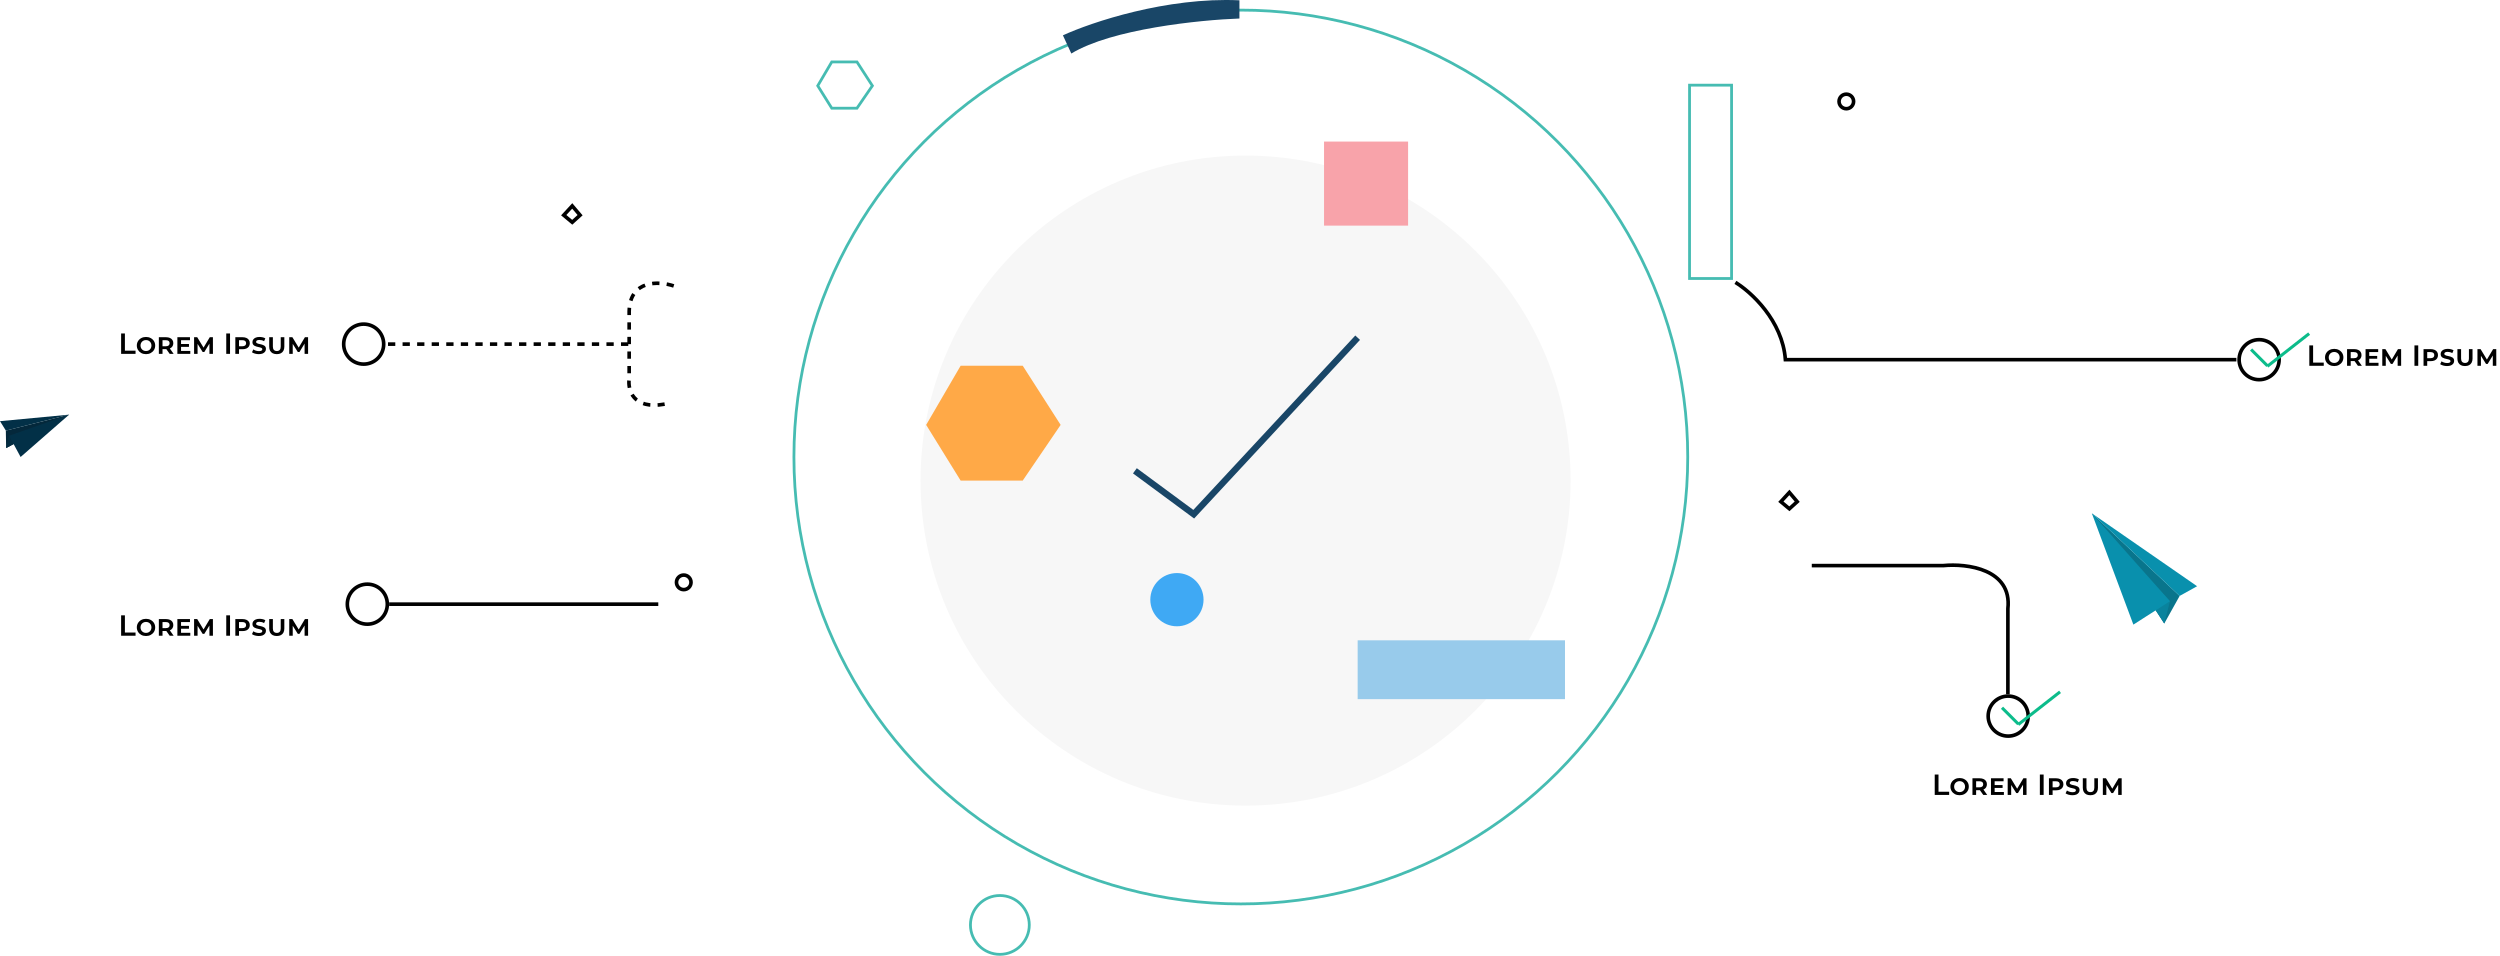 <svg width="1164" height="445" viewBox="0 0 1164 445" fill="none" xmlns="http://www.w3.org/2000/svg">
<path d="M387.265 28.842L380.742 39.931L387.265 50.367H399.006L406.181 39.931L399.006 28.842H387.265Z" stroke="#46BCB2" stroke-width="1.305"/>
<circle cx="577.731" cy="212.786" r="208.079" stroke="#46BCB2" stroke-width="1.305"/>
<rect x="786.652" y="39.652" width="19.569" height="90.015" stroke="#46BCB2" stroke-width="1.305"/>
<g filter="url(#filter0_d_1402_2461)">
<circle cx="577.33" cy="213.33" r="151.33" fill="#F7F7F7"/>
</g>
<path d="M528.406 219.201L555.802 239.421L632.12 157.233" stroke="#194667" stroke-width="3"/>
<path d="M447.275 170.279L431.219 197.833L447.275 223.767H476.176L493.838 197.833L476.176 170.279H447.275Z" fill="#FFA947"/>
<rect x="632.125" y="298.127" width="96.538" height="27.396" fill="#98CBEB"/>
<rect x="616.469" y="65.914" width="39.137" height="39.137" fill="#F8A3AA"/>
<circle cx="547.979" cy="279.211" r="12.393" fill="#3FA9F4"/>
<circle cx="465.538" cy="430.65" r="13.698" stroke="#46BCB2" stroke-width="1.305"/>
<path d="M577.079 0.142C543.16 -1.424 508.154 10.361 494.891 16.449L498.804 24.928C517.59 13.448 558.815 9.273 577.079 8.621V0.794V0.142Z" fill="#194667"/>
<path d="M2.727 200.489L2.846 208.622L32.168 193.057L2.727 200.489Z" fill="#023047"/>
<path opacity="0.2" d="M2.727 200.489L2.846 208.622L32.168 193.057L2.727 200.489Z" fill="#0A0A0A"/>
<path d="M4.254 202.891L2.852 208.622L25.286 196.265L4.254 202.891Z" fill="#023047"/>
<path opacity="0.1" d="M4.254 202.891L2.852 208.622L25.286 196.265L4.254 202.891Z" fill="#0A0A0A"/>
<path d="M0 196.092L32.174 193.057L9.59 212.776L4.255 202.891L32.174 193.057L2.732 200.489L0 196.092Z" fill="#023047"/>
<path d="M1014.83 277.458L1007.68 290.288L973.981 239.009L1014.83 277.458Z" fill="#0990AD"/>
<path opacity="0.2" d="M1014.83 277.458L1007.68 290.288L973.981 239.009L1014.83 277.458Z" fill="#0A0A0A"/>
<path d="M1010.31 279.902L1007.65 290.288L982.255 250.338L1010.31 279.902Z" fill="#0990AD"/>
<path opacity="0.1" d="M1010.31 279.902L1007.65 290.288L982.255 250.338L1010.31 279.902Z" fill="#0A0A0A"/>
<path d="M1022.97 272.948L973.96 239.009L993.301 290.822L1010.32 279.919L973.96 239.009L1014.82 277.474L1022.97 272.948Z" fill="#0990AD"/>
<path d="M262.469 100.186L266.435 95.875L270.089 100.186L266.435 103.495L262.469 100.186Z" stroke="black" stroke-width="1.693"/>
<circle cx="171.027" cy="281.299" r="9.314" stroke="black" stroke-width="1.693"/>
<circle cx="318.351" cy="271.14" r="3.387" stroke="black" stroke-width="1.693"/>
<circle cx="169.332" cy="160.223" r="9.314" stroke="black" stroke-width="1.693"/>
<path d="M313.683 133.129C306.91 130.871 293.278 130.081 292.94 144.983V176.31C292.234 181.39 294.548 190.873 309.45 188.164" stroke="black" stroke-width="1.693" stroke-dasharray="3.39 3.39"/>
<path d="M292.526 160.223H179.07" stroke="black" stroke-width="1.693" stroke-dasharray="3.39 3.39"/>
<path d="M306.497 281.3H181.188" stroke="black" stroke-width="1.693"/>
<path d="M56.393 295.993V286.51H58.154V294.503H63.112V295.993H56.393ZM67.986 296.129C67.164 296.129 66.428 295.957 65.778 295.614C65.136 295.262 64.631 294.783 64.26 294.178C63.89 293.573 63.705 292.886 63.705 292.119C63.705 291.351 63.89 290.669 64.26 290.073C64.631 289.468 65.136 288.994 65.778 288.651C66.428 288.298 67.159 288.122 67.972 288.122C68.794 288.122 69.526 288.298 70.167 288.651C70.817 288.994 71.328 289.468 71.698 290.073C72.068 290.669 72.253 291.351 72.253 292.119C72.253 292.886 72.068 293.573 71.698 294.178C71.328 294.783 70.817 295.262 70.167 295.614C69.526 295.957 68.799 296.129 67.986 296.129ZM67.972 294.679C68.469 294.679 68.907 294.571 69.286 294.354C69.675 294.128 69.977 293.821 70.194 293.433C70.411 293.044 70.519 292.606 70.519 292.119C70.519 291.622 70.406 291.184 70.18 290.805C69.964 290.416 69.666 290.114 69.286 289.897C68.907 289.68 68.474 289.572 67.986 289.572C67.498 289.572 67.06 289.68 66.672 289.897C66.284 290.114 65.976 290.416 65.751 290.805C65.534 291.184 65.425 291.622 65.425 292.119C65.425 292.606 65.534 293.044 65.751 293.433C65.976 293.821 66.284 294.128 66.672 294.354C67.06 294.571 67.494 294.679 67.972 294.679ZM73.96 295.993V288.244H77.306C78.001 288.244 78.602 288.357 79.108 288.583C79.613 288.8 80.002 289.116 80.272 289.531C80.552 289.947 80.692 290.448 80.692 291.035C80.692 291.613 80.552 292.11 80.272 292.525C80.002 292.941 79.613 293.257 79.108 293.473C78.602 293.69 78.001 293.799 77.306 293.799H74.908L75.666 293.053V295.993H73.96ZM78.999 295.993L77.008 293.175H78.85L80.841 295.993H78.999ZM75.666 293.257L75.043 292.457H77.184C77.78 292.457 78.227 292.335 78.525 292.092C78.823 291.839 78.972 291.487 78.972 291.035C78.972 290.583 78.823 290.236 78.525 289.992C78.227 289.748 77.78 289.626 77.184 289.626H75.043L75.666 288.84V293.257ZM84.062 291.401H87.99V292.728H84.062V291.401ZM84.292 294.625H88.6V295.993H82.585V288.244H88.451V289.626H84.292V294.625ZM90.364 295.993V288.244H91.827L95.119 293.663H94.428L97.666 288.244H99.129L99.143 295.993H97.517L97.503 290.805H97.761L95.133 295.126H94.361L91.651 290.805H91.99V295.993H90.364ZM105.342 295.993V286.51H107.103V295.993H105.342ZM109.573 295.993V288.244H112.919C113.615 288.244 114.215 288.357 114.721 288.583C115.227 288.8 115.615 289.116 115.886 289.531C116.166 289.947 116.306 290.448 116.306 291.035C116.306 291.622 116.166 292.128 115.886 292.552C115.615 292.968 115.227 293.288 114.721 293.514C114.215 293.731 113.615 293.839 112.919 293.839H110.522L111.28 293.053V295.993H109.573ZM111.28 293.257L110.657 292.457H112.798C113.394 292.457 113.841 292.335 114.139 292.092C114.437 291.839 114.586 291.487 114.586 291.035C114.586 290.583 114.437 290.236 114.139 289.992C113.841 289.748 113.394 289.626 112.798 289.626H110.657L111.28 288.84V293.257ZM123.824 293.704C123.824 294.191 123.688 294.616 123.417 294.977C123.155 295.338 122.78 295.623 122.293 295.831C121.805 296.029 121.209 296.129 120.505 296.129C119.899 296.129 119.303 296.047 118.716 295.885C118.138 295.722 117.673 295.51 117.321 295.248L117.958 293.92C118.283 294.164 118.68 294.358 119.15 294.503C119.619 294.647 120.098 294.72 120.586 294.72C121.164 294.72 121.566 294.634 121.792 294.462C122.017 294.291 122.13 294.088 122.13 293.853C122.13 293.636 122.044 293.464 121.873 293.338C121.71 293.212 121.489 293.112 121.209 293.04C120.938 292.959 120.64 292.886 120.315 292.823C119.99 292.751 119.665 292.67 119.339 292.579C119.014 292.489 118.716 292.363 118.445 292.2C118.174 292.037 117.953 291.821 117.782 291.55C117.619 291.279 117.538 290.936 117.538 290.52C117.538 290.042 117.673 289.622 117.944 289.26C118.215 288.899 118.594 288.619 119.082 288.42C119.579 288.222 120.161 288.122 120.83 288.122C121.308 288.122 121.787 288.177 122.266 288.285C122.753 288.384 123.178 288.551 123.539 288.786L122.957 290.114C122.613 289.888 122.252 289.734 121.873 289.653C121.503 289.563 121.137 289.518 120.775 289.518C120.234 289.518 119.841 289.603 119.597 289.775C119.362 289.947 119.245 290.163 119.245 290.425C119.245 290.642 119.326 290.814 119.489 290.94C119.66 291.067 119.881 291.17 120.152 291.252C120.423 291.324 120.721 291.392 121.046 291.455C121.381 291.518 121.706 291.599 122.022 291.699C122.347 291.789 122.645 291.916 122.916 292.078C123.196 292.232 123.417 292.439 123.58 292.701C123.742 292.963 123.824 293.297 123.824 293.704ZM128.877 296.129C128.136 296.129 127.5 295.993 126.967 295.722C126.443 295.442 126.041 295.045 125.761 294.53C125.481 294.006 125.341 293.388 125.341 292.674V288.244H127.048V292.62C127.048 293.288 127.206 293.799 127.522 294.151C127.838 294.503 128.294 294.679 128.89 294.679C129.477 294.679 129.924 294.508 130.232 294.164C130.548 293.812 130.706 293.297 130.706 292.62V288.244H132.385V292.674C132.385 293.388 132.245 294.006 131.966 294.53C131.695 295.045 131.297 295.442 130.773 295.722C130.25 295.993 129.617 296.129 128.877 296.129ZM134.67 295.993V288.244H136.133L139.425 293.663H138.734L141.972 288.244H143.435L143.448 295.993H141.823L141.809 290.805H142.066L139.438 295.126H138.666L135.957 290.805H136.295V295.993H134.67Z" fill="black"/>
<path d="M56.393 164.756V155.273H58.154V163.266H63.112V164.756H56.393ZM67.986 164.891C67.164 164.891 66.428 164.72 65.778 164.377C65.136 164.024 64.631 163.546 64.26 162.941C63.89 162.335 63.705 161.649 63.705 160.881C63.705 160.114 63.89 159.432 64.26 158.836C64.631 158.231 65.136 157.757 65.778 157.413C66.428 157.061 67.159 156.885 67.972 156.885C68.794 156.885 69.526 157.061 70.167 157.413C70.817 157.757 71.328 158.231 71.698 158.836C72.068 159.432 72.253 160.114 72.253 160.881C72.253 161.649 72.068 162.335 71.698 162.941C71.328 163.546 70.817 164.024 70.167 164.377C69.526 164.72 68.799 164.891 67.986 164.891ZM67.972 163.442C68.469 163.442 68.907 163.333 69.286 163.117C69.675 162.891 69.977 162.584 70.194 162.195C70.411 161.807 70.519 161.369 70.519 160.881C70.519 160.385 70.406 159.947 70.18 159.567C69.964 159.179 69.666 158.876 69.286 158.66C68.907 158.443 68.474 158.335 67.986 158.335C67.498 158.335 67.06 158.443 66.672 158.66C66.284 158.876 65.976 159.179 65.751 159.567C65.534 159.947 65.425 160.385 65.425 160.881C65.425 161.369 65.534 161.807 65.751 162.195C65.976 162.584 66.284 162.891 66.672 163.117C67.06 163.333 67.494 163.442 67.972 163.442ZM73.96 164.756V157.007H77.306C78.001 157.007 78.602 157.12 79.108 157.346C79.613 157.562 80.002 157.878 80.272 158.294C80.552 158.709 80.692 159.211 80.692 159.798C80.692 160.376 80.552 160.872 80.272 161.288C80.002 161.703 79.613 162.019 79.108 162.236C78.602 162.453 78.001 162.561 77.306 162.561H74.908L75.666 161.816V164.756H73.96ZM78.999 164.756L77.008 161.938H78.85L80.841 164.756H78.999ZM75.666 162.019L75.043 161.22H77.184C77.78 161.22 78.227 161.098 78.525 160.854C78.823 160.601 78.972 160.249 78.972 159.798C78.972 159.346 78.823 158.998 78.525 158.755C78.227 158.511 77.78 158.389 77.184 158.389H75.043L75.666 157.603V162.019ZM84.062 160.163H87.99V161.491H84.062V160.163ZM84.292 163.388H88.6V164.756H82.585V157.007H88.451V158.389H84.292V163.388ZM90.364 164.756V157.007H91.827L95.119 162.426H94.428L97.666 157.007H99.129L99.143 164.756H97.517L97.503 159.567H97.761L95.133 163.889H94.361L91.651 159.567H91.99V164.756H90.364ZM105.342 164.756V155.273H107.103V164.756H105.342ZM109.573 164.756V157.007H112.919C113.615 157.007 114.215 157.12 114.721 157.346C115.227 157.562 115.615 157.878 115.886 158.294C116.166 158.709 116.306 159.211 116.306 159.798C116.306 160.385 116.166 160.89 115.886 161.315C115.615 161.73 115.227 162.051 114.721 162.277C114.215 162.494 113.615 162.602 112.919 162.602H110.522L111.28 161.816V164.756H109.573ZM111.28 162.019L110.657 161.22H112.798C113.394 161.22 113.841 161.098 114.139 160.854C114.437 160.601 114.586 160.249 114.586 159.798C114.586 159.346 114.437 158.998 114.139 158.755C113.841 158.511 113.394 158.389 112.798 158.389H110.657L111.28 157.603V162.019ZM123.824 162.466C123.824 162.954 123.688 163.379 123.417 163.74C123.155 164.101 122.78 164.386 122.293 164.593C121.805 164.792 121.209 164.891 120.505 164.891C119.899 164.891 119.303 164.81 118.716 164.647C118.138 164.485 117.673 164.273 117.321 164.011L117.958 162.683C118.283 162.927 118.68 163.121 119.15 163.266C119.619 163.41 120.098 163.482 120.586 163.482C121.164 163.482 121.566 163.397 121.792 163.225C122.017 163.053 122.13 162.85 122.13 162.615C122.13 162.399 122.044 162.227 121.873 162.101C121.71 161.974 121.489 161.875 121.209 161.803C120.938 161.721 120.64 161.649 120.315 161.586C119.99 161.514 119.665 161.432 119.339 161.342C119.014 161.252 118.716 161.125 118.445 160.963C118.174 160.8 117.953 160.583 117.782 160.312C117.619 160.042 117.538 159.698 117.538 159.283C117.538 158.804 117.673 158.384 117.944 158.023C118.215 157.662 118.594 157.382 119.082 157.183C119.579 156.984 120.161 156.885 120.83 156.885C121.308 156.885 121.787 156.939 122.266 157.048C122.753 157.147 123.178 157.314 123.539 157.549L122.957 158.876C122.613 158.651 122.252 158.497 121.873 158.416C121.503 158.326 121.137 158.28 120.775 158.28C120.234 158.28 119.841 158.366 119.597 158.538C119.362 158.709 119.245 158.926 119.245 159.188C119.245 159.405 119.326 159.576 119.489 159.703C119.66 159.829 119.881 159.933 120.152 160.014C120.423 160.087 120.721 160.154 121.046 160.218C121.381 160.281 121.706 160.362 122.022 160.461C122.347 160.552 122.645 160.678 122.916 160.841C123.196 160.994 123.417 161.202 123.58 161.464C123.742 161.726 123.824 162.06 123.824 162.466ZM128.877 164.891C128.136 164.891 127.5 164.756 126.967 164.485C126.443 164.205 126.041 163.808 125.761 163.293C125.481 162.769 125.341 162.15 125.341 161.437V157.007H127.048V161.383C127.048 162.051 127.206 162.561 127.522 162.913C127.838 163.266 128.294 163.442 128.89 163.442C129.477 163.442 129.924 163.27 130.232 162.927C130.548 162.575 130.706 162.06 130.706 161.383V157.007H132.385V161.437C132.385 162.15 132.245 162.769 131.966 163.293C131.695 163.808 131.297 164.205 130.773 164.485C130.25 164.756 129.617 164.891 128.877 164.891ZM134.67 164.756V157.007H136.133L139.425 162.426H138.734L141.972 157.007H143.435L143.448 164.756H141.823L141.809 159.567H142.066L139.438 163.889H138.666L135.957 159.567H136.295V164.756H134.67Z" fill="black"/>
<path d="M829.164 233.583L833.131 229.271L836.784 233.583L833.131 236.892L829.164 233.583Z" stroke="black" stroke-width="1.693"/>
<path d="M808 131.479C815.197 135.853 829.929 149.174 831.284 167.463H1041.26" stroke="black" stroke-width="1.693"/>
<circle cx="1051.85" cy="167.463" r="9.314" stroke="black" stroke-width="1.693"/>
<circle cx="935.004" cy="333.414" r="9.314" stroke="black" stroke-width="1.693"/>
<circle cx="859.648" cy="47.233" r="3.387" stroke="black" stroke-width="1.693"/>
<path d="M843.566 263.337H904.859C915.709 262.295 936.901 264.848 934.872 283.396V323.254" stroke="black" stroke-width="1.693"/>
<path d="M1075.22 170.303V160.82H1076.98V168.813H1081.94V170.303H1075.22ZM1086.81 170.438C1085.99 170.438 1085.26 170.267 1084.61 169.923C1083.96 169.571 1083.46 169.093 1083.09 168.487C1082.72 167.882 1082.53 167.196 1082.53 166.428C1082.53 165.661 1082.72 164.979 1083.09 164.383C1083.46 163.778 1083.96 163.303 1084.61 162.96C1085.26 162.608 1085.99 162.432 1086.8 162.432C1087.62 162.432 1088.35 162.608 1089 162.96C1089.65 163.303 1090.16 163.778 1090.53 164.383C1090.9 164.979 1091.08 165.661 1091.08 166.428C1091.08 167.196 1090.9 167.882 1090.53 168.487C1090.16 169.093 1089.65 169.571 1089 169.923C1088.35 170.267 1087.63 170.438 1086.81 170.438ZM1086.8 168.989C1087.3 168.989 1087.74 168.88 1088.11 168.664C1088.5 168.438 1088.81 168.131 1089.02 167.742C1089.24 167.354 1089.35 166.916 1089.35 166.428C1089.35 165.932 1089.23 165.494 1089.01 165.114C1088.79 164.726 1088.49 164.423 1088.11 164.207C1087.74 163.99 1087.3 163.881 1086.81 163.881C1086.33 163.881 1085.89 163.99 1085.5 164.207C1085.11 164.423 1084.8 164.726 1084.58 165.114C1084.36 165.494 1084.25 165.932 1084.25 166.428C1084.25 166.916 1084.36 167.354 1084.58 167.742C1084.8 168.131 1085.11 168.438 1085.5 168.664C1085.89 168.88 1086.32 168.989 1086.8 168.989ZM1092.79 170.303V162.554H1096.13C1096.83 162.554 1097.43 162.667 1097.94 162.893C1098.44 163.109 1098.83 163.425 1099.1 163.841C1099.38 164.256 1099.52 164.757 1099.52 165.345C1099.52 165.923 1099.38 166.419 1099.1 166.835C1098.83 167.25 1098.44 167.566 1097.94 167.783C1097.43 168 1096.83 168.108 1096.13 168.108H1093.74L1094.49 167.363V170.303H1092.79ZM1097.83 170.303L1095.84 167.485H1097.68L1099.67 170.303H1097.83ZM1094.49 167.566L1093.87 166.767H1096.01C1096.61 166.767 1097.06 166.645 1097.35 166.401C1097.65 166.148 1097.8 165.796 1097.8 165.345C1097.8 164.893 1097.65 164.545 1097.35 164.301C1097.06 164.058 1096.61 163.936 1096.01 163.936H1093.87L1094.49 163.15V167.566ZM1102.89 165.71H1106.82V167.038H1102.89V165.71ZM1103.12 168.934H1107.43V170.303H1101.41V162.554H1107.28V163.936H1103.12V168.934ZM1109.19 170.303V162.554H1110.66L1113.95 167.973H1113.26L1116.49 162.554H1117.96L1117.97 170.303H1116.35L1116.33 165.114H1116.59L1113.96 169.436H1113.19L1110.48 165.114H1110.82V170.303H1109.19ZM1124.17 170.303V160.82H1125.93V170.303H1124.17ZM1128.4 170.303V162.554H1131.75C1132.44 162.554 1133.04 162.667 1133.55 162.893C1134.06 163.109 1134.44 163.425 1134.71 163.841C1134.99 164.256 1135.13 164.757 1135.13 165.345C1135.13 165.932 1134.99 166.437 1134.71 166.862C1134.44 167.277 1134.06 167.598 1133.55 167.824C1133.04 168.04 1132.44 168.149 1131.75 168.149H1129.35L1130.11 167.363V170.303H1128.4ZM1130.11 167.566L1129.49 166.767H1131.63C1132.22 166.767 1132.67 166.645 1132.97 166.401C1133.26 166.148 1133.41 165.796 1133.41 165.345C1133.41 164.893 1133.26 164.545 1132.97 164.301C1132.67 164.058 1132.22 163.936 1131.63 163.936H1129.49L1130.11 163.15V167.566ZM1142.65 168.013C1142.65 168.501 1142.52 168.925 1142.25 169.287C1141.98 169.648 1141.61 169.932 1141.12 170.14C1140.63 170.339 1140.04 170.438 1139.33 170.438C1138.73 170.438 1138.13 170.357 1137.54 170.194C1136.97 170.032 1136.5 169.82 1136.15 169.558L1136.79 168.23C1137.11 168.474 1137.51 168.668 1137.98 168.813C1138.45 168.957 1138.93 169.029 1139.41 169.029C1139.99 169.029 1140.39 168.944 1140.62 168.772C1140.85 168.6 1140.96 168.397 1140.96 168.162C1140.96 167.946 1140.87 167.774 1140.7 167.648C1140.54 167.521 1140.32 167.422 1140.04 167.349C1139.77 167.268 1139.47 167.196 1139.14 167.133C1138.82 167.06 1138.49 166.979 1138.17 166.889C1137.84 166.799 1137.54 166.672 1137.27 166.51C1137 166.347 1136.78 166.13 1136.61 165.859C1136.45 165.588 1136.37 165.245 1136.37 164.83C1136.37 164.351 1136.5 163.931 1136.77 163.57C1137.04 163.209 1137.42 162.929 1137.91 162.73C1138.41 162.531 1138.99 162.432 1139.66 162.432C1140.14 162.432 1140.62 162.486 1141.09 162.594C1141.58 162.694 1142.01 162.861 1142.37 163.096L1141.78 164.423C1141.44 164.198 1141.08 164.044 1140.7 163.963C1140.33 163.872 1139.96 163.827 1139.6 163.827C1139.06 163.827 1138.67 163.913 1138.43 164.085C1138.19 164.256 1138.07 164.473 1138.07 164.735C1138.07 164.952 1138.15 165.123 1138.32 165.25C1138.49 165.376 1138.71 165.48 1138.98 165.561C1139.25 165.634 1139.55 165.701 1139.87 165.764C1140.21 165.828 1140.53 165.909 1140.85 166.008C1141.18 166.099 1141.47 166.225 1141.74 166.388C1142.02 166.541 1142.25 166.749 1142.41 167.011C1142.57 167.273 1142.65 167.607 1142.65 168.013ZM1147.7 170.438C1146.96 170.438 1146.33 170.303 1145.79 170.032C1145.27 169.752 1144.87 169.354 1144.59 168.84C1144.31 168.316 1144.17 167.697 1144.17 166.984V162.554H1145.88V166.93C1145.88 167.598 1146.03 168.108 1146.35 168.46C1146.67 168.813 1147.12 168.989 1147.72 168.989C1148.31 168.989 1148.75 168.817 1149.06 168.474C1149.38 168.122 1149.53 167.607 1149.53 166.93V162.554H1151.21V166.984C1151.21 167.697 1151.07 168.316 1150.79 168.84C1150.52 169.354 1150.13 169.752 1149.6 170.032C1149.08 170.303 1148.45 170.438 1147.7 170.438ZM1153.5 170.303V162.554H1154.96L1158.25 167.973H1157.56L1160.8 162.554H1162.26L1162.28 170.303H1160.65L1160.64 165.114H1160.89L1158.27 169.436H1157.49L1154.78 165.114H1155.12V170.303H1153.5Z" fill="black"/>
<path d="M900.807 370.121V360.638H902.568V368.631H907.526V370.121H900.807ZM912.4 370.257C911.578 370.257 910.842 370.085 910.192 369.742C909.551 369.39 909.045 368.911 908.675 368.306C908.304 367.701 908.119 367.014 908.119 366.247C908.119 365.479 908.304 364.797 908.675 364.201C909.045 363.596 909.551 363.122 910.192 362.779C910.842 362.426 911.574 362.25 912.386 362.25C913.208 362.25 913.94 362.426 914.581 362.779C915.231 363.122 915.742 363.596 916.112 364.201C916.482 364.797 916.667 365.479 916.667 366.247C916.667 367.014 916.482 367.701 916.112 368.306C915.742 368.911 915.231 369.39 914.581 369.742C913.94 370.085 913.213 370.257 912.4 370.257ZM912.386 368.807C912.883 368.807 913.321 368.699 913.7 368.482C914.089 368.256 914.391 367.949 914.608 367.561C914.825 367.172 914.933 366.734 914.933 366.247C914.933 365.75 914.82 365.312 914.595 364.933C914.378 364.544 914.08 364.242 913.7 364.025C913.321 363.808 912.888 363.7 912.4 363.7C911.912 363.7 911.474 363.808 911.086 364.025C910.698 364.242 910.39 364.544 910.165 364.933C909.948 365.312 909.84 365.75 909.84 366.247C909.84 366.734 909.948 367.172 910.165 367.561C910.39 367.949 910.698 368.256 911.086 368.482C911.474 368.699 911.908 368.807 912.386 368.807ZM918.374 370.121V362.372H921.72C922.415 362.372 923.016 362.485 923.522 362.711C924.027 362.928 924.416 363.244 924.687 363.659C924.967 364.075 925.107 364.576 925.107 365.163C925.107 365.741 924.967 366.238 924.687 366.653C924.416 367.069 924.027 367.385 923.522 367.601C923.016 367.818 922.415 367.926 921.72 367.926H919.322L920.081 367.181V370.121H918.374ZM923.413 370.121L921.422 367.303H923.264L925.256 370.121H923.413ZM920.081 367.385L919.457 366.585H921.598C922.194 366.585 922.641 366.463 922.939 366.22C923.237 365.967 923.386 365.614 923.386 365.163C923.386 364.711 923.237 364.364 922.939 364.12C922.641 363.876 922.194 363.754 921.598 363.754H919.457L920.081 362.968V367.385ZM928.476 365.529H932.405V366.856H928.476V365.529ZM928.706 368.753H933.014V370.121H926.999V362.372H932.865V363.754H928.706V368.753ZM934.778 370.121V362.372H936.241L939.533 367.791H938.842L942.08 362.372H943.543L943.557 370.121H941.931L941.917 364.933H942.175L939.547 369.254H938.775L936.065 364.933H936.404V370.121H934.778ZM949.756 370.121V360.638H951.517V370.121H949.756ZM953.987 370.121V362.372H957.334C958.029 362.372 958.63 362.485 959.135 362.711C959.641 362.928 960.029 363.244 960.3 363.659C960.58 364.075 960.72 364.576 960.72 365.163C960.72 365.75 960.58 366.256 960.3 366.68C960.029 367.096 959.641 367.416 959.135 367.642C958.63 367.859 958.029 367.967 957.334 367.967H954.936L955.694 367.181V370.121H953.987ZM955.694 367.385L955.071 366.585H957.212C957.808 366.585 958.255 366.463 958.553 366.22C958.851 365.967 959 365.614 959 365.163C959 364.711 958.851 364.364 958.553 364.12C958.255 363.876 957.808 363.754 957.212 363.754H955.071L955.694 362.968V367.385ZM968.238 367.832C968.238 368.319 968.102 368.744 967.831 369.105C967.569 369.466 967.194 369.751 966.707 369.959C966.219 370.157 965.623 370.257 964.919 370.257C964.314 370.257 963.717 370.175 963.13 370.013C962.552 369.85 962.087 369.638 961.735 369.376L962.372 368.048C962.697 368.292 963.094 368.486 963.564 368.631C964.034 368.775 964.512 368.848 965 368.848C965.578 368.848 965.98 368.762 966.206 368.59C966.431 368.419 966.544 368.215 966.544 367.981C966.544 367.764 966.458 367.592 966.287 367.466C966.124 367.339 965.903 367.24 965.623 367.168C965.352 367.087 965.054 367.014 964.729 366.951C964.404 366.879 964.079 366.798 963.754 366.707C963.428 366.617 963.13 366.49 962.859 366.328C962.589 366.165 962.367 365.949 962.196 365.678C962.033 365.407 961.952 365.064 961.952 364.648C961.952 364.169 962.087 363.749 962.358 363.388C962.629 363.027 963.008 362.747 963.496 362.548C963.993 362.35 964.575 362.25 965.244 362.25C965.722 362.25 966.201 362.304 966.68 362.413C967.167 362.512 967.592 362.679 967.953 362.914L967.371 364.242C967.027 364.016 966.666 363.862 966.287 363.781C965.917 363.691 965.551 363.646 965.19 363.646C964.648 363.646 964.255 363.731 964.011 363.903C963.776 364.075 963.659 364.291 963.659 364.553C963.659 364.77 963.74 364.942 963.903 365.068C964.074 365.195 964.295 365.298 964.566 365.38C964.837 365.452 965.135 365.52 965.46 365.583C965.795 365.646 966.12 365.727 966.436 365.827C966.761 365.917 967.059 366.043 967.33 366.206C967.61 366.36 967.831 366.567 967.994 366.829C968.156 367.091 968.238 367.425 968.238 367.832ZM973.291 370.257C972.55 370.257 971.914 370.121 971.381 369.85C970.857 369.57 970.455 369.173 970.175 368.658C969.895 368.134 969.755 367.516 969.755 366.802V362.372H971.462V366.748C971.462 367.416 971.62 367.926 971.936 368.279C972.252 368.631 972.708 368.807 973.304 368.807C973.891 368.807 974.339 368.635 974.646 368.292C974.962 367.94 975.12 367.425 975.12 366.748V362.372H976.8V366.802C976.8 367.516 976.66 368.134 976.38 368.658C976.109 369.173 975.711 369.57 975.187 369.85C974.664 370.121 974.031 370.257 973.291 370.257ZM979.084 370.121V362.372H980.547L983.839 367.791H983.148L986.386 362.372H987.849L987.862 370.121H986.237L986.223 364.933H986.48L983.852 369.254H983.08L980.371 364.933H980.709V370.121H979.084Z" fill="black"/>
<line x1="1048.11" y1="162.723" x2="1055.73" y2="170.342" stroke="#0CBC8B" stroke-width="1.43"/>
<line x1="1075.14" y1="155.326" x2="1055.67" y2="170.564" stroke="#0CBC8B" stroke-width="1.43"/>
<line x1="932.13" y1="329.521" x2="939.75" y2="337.14" stroke="#0CBC8B" stroke-width="1.43"/>
<line x1="959.159" y1="322.123" x2="939.688" y2="337.362" stroke="#0CBC8B" stroke-width="1.43"/>
<defs>
<filter id="filter0_d_1402_2461" x="389.472" y="33.299" width="380.938" height="380.934" filterUnits="userSpaceOnUse" color-interpolation-filters="sRGB">
<feFlood flood-opacity="0" result="BackgroundImageFix"/>
<feColorMatrix in="SourceAlpha" type="matrix" values="0 0 0 0 0 0 0 0 0 0 0 0 0 0 0 0 0 0 127 0" result="hardAlpha"/>
<feMorphology radius="15.655" operator="dilate" in="SourceAlpha" result="effect1_dropShadow_1402_2461"/>
<feOffset dx="2.609" dy="10.437"/>
<feGaussianBlur stdDeviation="11.741"/>
<feComposite in2="hardAlpha" operator="out"/>
<feColorMatrix type="matrix" values="0 0 0 0 0 0 0 0 0 0 0 0 0 0 0 0 0 0 0.1 0"/>
<feBlend mode="normal" in2="BackgroundImageFix" result="effect1_dropShadow_1402_2461"/>
<feBlend mode="normal" in="SourceGraphic" in2="effect1_dropShadow_1402_2461" result="shape"/>
</filter>
</defs>
</svg>
